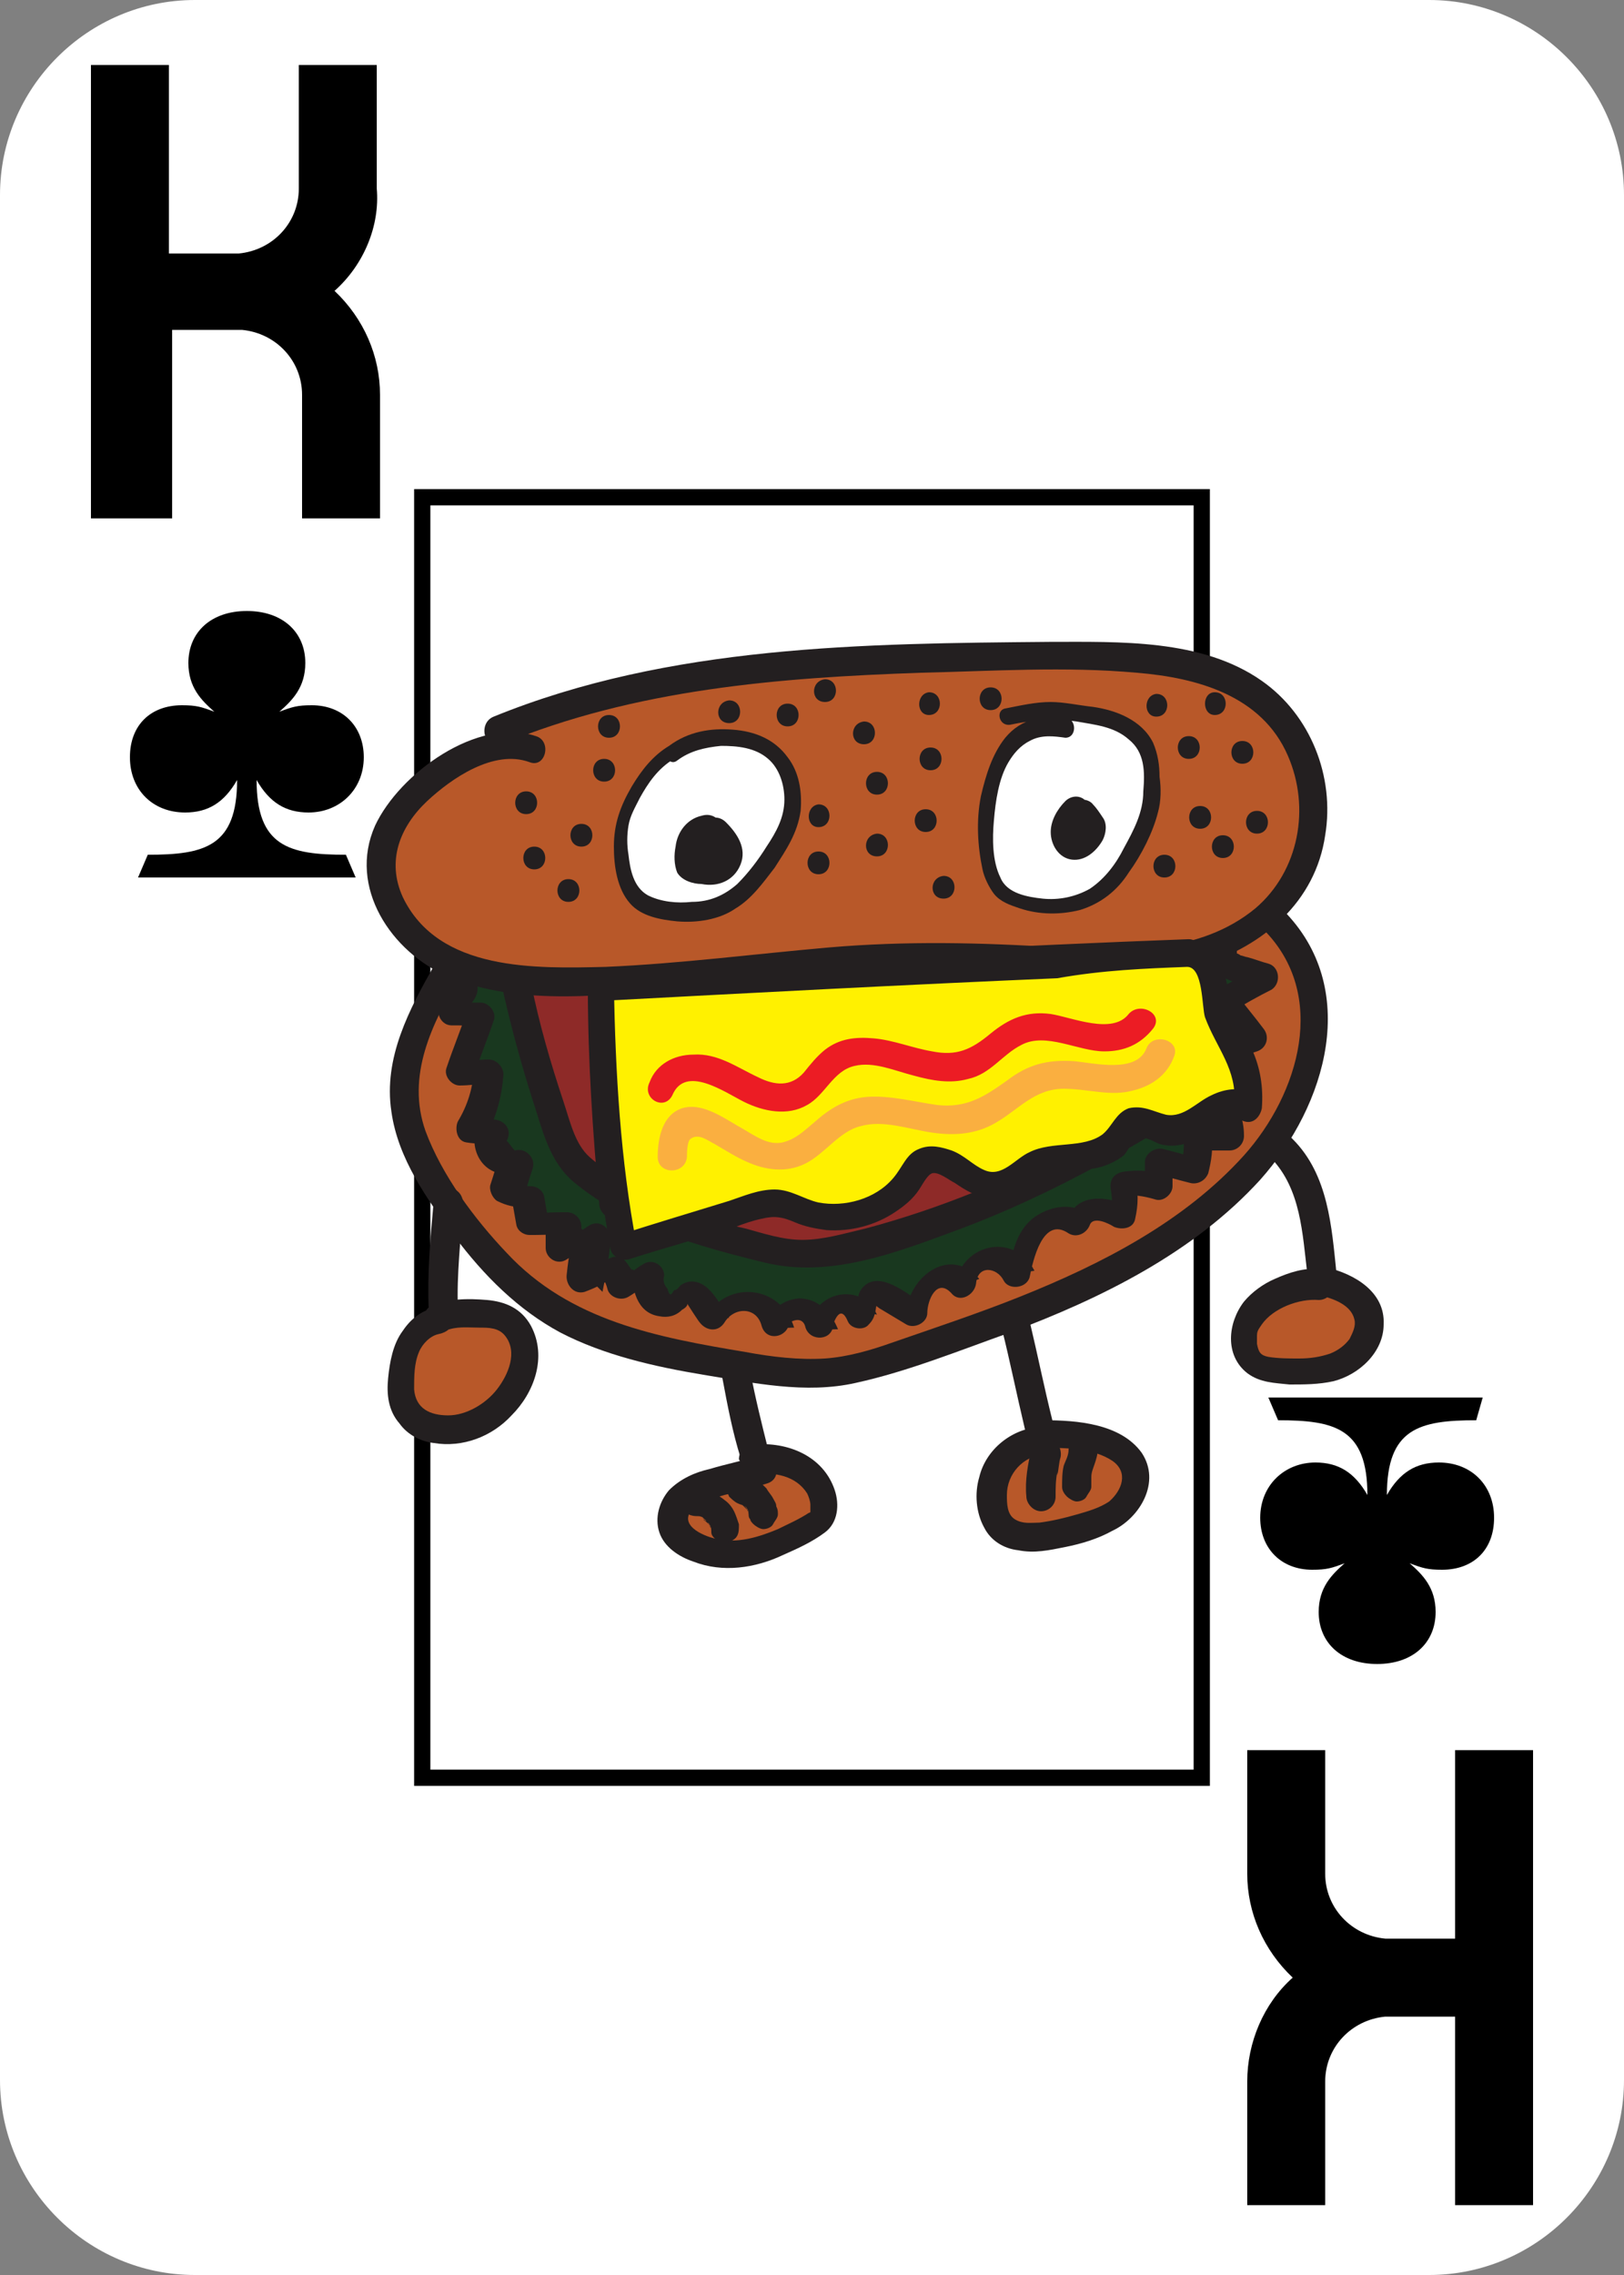 <?xml version="1.0" encoding="utf-8"?>
<!-- Generator: Adobe Illustrator 24.0.2, SVG Export Plug-In . SVG Version: 6.00 Build 0)  -->
<svg version="1.1" id="Layer_1" xmlns="http://www.w3.org/2000/svg" xmlns:xlink="http://www.w3.org/1999/xlink" x="0px" y="0px"
	 viewBox="0 0 100 140" style="enable-background:new 0 0 100 140;" xml:space="preserve">
<rect x="0" y="0" width="100" height="140" fill="#808080" stroke="none"/>
<style type="text/css">
	.st0{fill:#FFFFFF;}
	.st1{fill:none;stroke:#000000;stroke-miterlimit:10;}
	.st2{fill:#B85829;}
	.st3{fill:#231F20;}
	.st4{fill:#19381F;}
	.st5{fill:#8E2A28;}
	.st6{fill:#FFF100;}
	.st7{fill:#FAAF40;}
	.st8{fill:#EC1C24;}
</style>
<path class="st0" d="M88,140H12c-6.6,0-12-5.4-12-12V12C0,5.4,5.4,0,12,0h76c6.6,0,12,5.4,12,12v116C100,134.6,94.6,140,88,140z"/>
<g>
	<path d="M9.1,52.6c3.5,0,5.5-0.5,5.5-4.6c-0.8,1.4-1.8,2-3.2,2c-2,0-3.4-1.4-3.4-3.4s1.3-3.2,3.2-3.2c0.9,0,1.2,0.1,2,0.4
		c-0.8-0.7-1.6-1.5-1.6-3c0-1.9,1.4-3.2,3.6-3.2s3.6,1.3,3.6,3.2c0,1.5-0.8,2.3-1.6,3c0.8-0.3,1.1-0.4,2-0.4c1.9,0,3.2,1.3,3.2,3.2
		c0,2-1.5,3.4-3.4,3.4c-1.4,0-2.4-0.6-3.2-2c0,4.1,2,4.6,5.5,4.6l0.6,1.4H8.5L9.1,52.6z"/>
</g>
<g>
	<path d="M90.9,87.4c-3.5,0-5.5,0.5-5.5,4.6c0.8-1.4,1.8-2,3.2-2c2,0,3.4,1.4,3.4,3.4s-1.3,3.2-3.2,3.2c-0.9,0-1.2-0.1-2-0.4
		c0.8,0.7,1.6,1.5,1.6,3c0,1.9-1.4,3.2-3.6,3.2s-3.6-1.3-3.6-3.2c0-1.5,0.8-2.3,1.6-3c-0.8,0.3-1.1,0.4-2,0.4
		c-1.9,0-3.2-1.3-3.2-3.2c0-2,1.5-3.4,3.4-3.4c1.4,0,2.4,0.6,3.2,2c0-4.1-2-4.6-5.5-4.6L78.1,86h13.2L90.9,87.4z"/>
</g>
<rect x="26" y="30.6" class="st1" width="48" height="78.8"/>
<g>
	<path d="M20.6,17.9c1.8,1.7,2.8,4,2.8,6.4v7.6h-4.8v-7.6c0-2.1-1.6-3.8-3.7-4c-0.1,0-0.2,0-0.3,0h-4v11.6H5.6V4h4.8v11.6h4
		c0.1,0,0.2,0,0.3,0c2.1-0.2,3.7-1.9,3.7-4V4h4.8v7.6C23.4,13.9,22.4,16.3,20.6,17.9z"/>
</g>
<g>
	<path d="M79.6,121.7c-1.8-1.7-2.8-4-2.8-6.4v-7.6h4.8v7.6c0,2.1,1.6,3.8,3.7,4c0.1,0,0.2,0,0.3,0h4v-11.6h4.8v28h-4.8v-11.6h-4
		c-0.1,0-0.2,0-0.3,0c-2.1,0.2-3.7,1.9-3.7,4v7.6h-4.8v-7.6C76.8,125.7,77.8,123.3,79.6,121.7z"/>
</g>
<g>
	<g>
		<path class="st2" d="M27.6,59.8c-1.4,2.5-2.9,5.3-2.7,8.2c0.2,2,1.3,3.9,2.4,5.6c1.7,2.6,3.8,5.2,6.4,6.9
			c3.4,2.2,7.5,2.9,11.5,3.6c2,0.3,4,0.6,6,0.4c1.4-0.2,2.8-0.6,4.2-1.1c6.7-2.2,13.5-4.6,19-9.1c2.7-2.2,5-4.9,6-8.2
			s0.4-7.2-2.1-9.5"/>
		<g>
			<path class="st3" d="M26.8,59.3c-1.6,2.8-3.2,5.8-2.7,9.1c0.4,2.9,2.2,5.4,3.9,7.7c1.8,2.4,3.9,4.5,6.5,5.9
				c2.7,1.4,5.8,2.1,8.8,2.6c3.1,0.5,6.3,1.2,9.4,0.5c3.2-0.7,6.4-2,9.5-3.1c5.6-2.1,11.3-4.9,15.4-9.4C81.7,68,83.8,60.8,79,56
				c-0.8-0.8-2,0.4-1.2,1.2c4,4,2.2,10.1-1.2,13.9c-3.7,4.1-8.8,6.7-13.8,8.7c-2.5,1-5.2,1.9-7.8,2.8c-1.4,0.5-2.8,0.9-4.2,1
				c-1.6,0.1-3.3-0.1-4.9-0.4c-5.4-0.9-10.8-1.9-14.7-6.1c-2-2.1-4-4.8-5-7.5c-1.2-3.4,0.4-6.6,2.1-9.5
				C28.9,59.2,27.4,58.4,26.8,59.3L26.8,59.3z"/>
		</g>
	</g>
	<g>
		<path class="st4" d="M28.6,60.6c-0.4,0.4-0.7,1-0.8,1.6c0.6,0,1.2,0,1.8,0.1c-0.4,1.2-0.9,2.4-1.3,3.6c0.6,0,1.2-0.1,1.8-0.1
			c-0.1,1.3-0.5,2.6-1.1,3.7c0.4,0.1,0.9,0.1,1.3,0c-0.3,0.4-0.3,1.1,0,1.5c0.3,0.4,1,0.6,1.5,0.3c-0.2,0.6-0.4,1.3-0.6,1.9
			c0.4,0.2,0.8,0.3,1.3,0.3c0.1,0.6,0.2,1.1,0.3,1.7c0.6,0,1.3,0,1.9-0.1c0,0.6,0,1.2,0,1.8c0.6-0.4,1.2-0.8,1.8-1.2
			c-0.2,1-0.4,2.1-0.5,3.1c0.6-0.2,1.2-0.5,1.7-1c0.3,0.4,0.6,0.9,0.7,1.4c0.5-0.3,1-0.7,1.5-1c0,0.5,0,1.1,0.3,1.6
			c0.3,0.5,1,0.7,1.4,0.4c0.4-0.3,0.6-0.9,1-0.8c0.1,0,0.2,0.2,0.3,0.3c0.4,0.5,0.7,1,1.1,1.5c0.4-0.8,1.3-1.3,2.1-1.2
			c0.9,0.1,1.6,0.8,1.8,1.6c0-0.7,0.6-1.2,1.3-1.2c0.7,0.1,1.2,0.6,1.4,1.3c-0.1-0.6,0.3-1.4,1-1.5c0.6-0.2,1.4,0.2,1.6,0.9
			c0.5-0.4,0-1.4,0.6-1.6c0.2-0.1,0.4,0.1,0.6,0.2c0.7,0.4,1.4,0.9,2.1,1.3c-0.1-0.8,0.2-1.7,0.9-2.1s1.7-0.4,2.1,0.3
			c0-0.8,0.6-1.6,1.4-1.7c0.8-0.2,1.7,0.3,1.9,1.1c0.2-1,0.4-2,1-2.8c0.6-0.8,1.9-1.1,2.6-0.5c0-0.6,0.6-0.9,1.2-0.9
			c0.6,0,1.1,0.3,1.6,0.5c0.1-0.7,0.2-1.4,0-2c0.7-0.1,1.5-0.1,2.2,0.2c0-0.5,0-1.1,0-1.6c0.7,0.2,1.4,0.4,2.2,0.6
			c0.2-0.7,0.3-1.4,0.2-2.1c0.7,0,1.4,0,2,0c0-0.8-0.3-1.6-0.8-2.2c0.6,0,1.2-0.2,1.8-0.4c-0.5-0.8-1.1-1.5-1.8-2.1
			c0.7-0.6,1.5-1.1,2.3-1.4c-0.6-0.8-1.2-1.5-1.8-2.3c0.8-0.5,1.7-1,2.5-1.4c-0.7-0.2-1.5-0.4-2.2-0.6c-0.2-0.1-0.4-0.1-0.6-0.3
			s-0.1-0.5,0.1-0.6"/>
		<g>
			<path class="st3" d="M28,60c-0.5,0.6-0.8,1.2-1,2c-0.1,0.6,0.3,1.1,0.8,1.1c0.6,0,1.2,0,1.8,0.1c-0.3-0.4-0.6-0.7-0.8-1.1
				c-0.4,1.2-0.9,2.4-1.3,3.6c-0.2,0.5,0.3,1.1,0.8,1.1c0.6,0,1.2-0.1,1.8-0.1c-0.3-0.3-0.6-0.6-0.9-0.9c-0.1,1.2-0.4,2.2-1,3.2
				c-0.2,0.4-0.1,1.2,0.5,1.3c0.6,0.1,1.2,0.1,1.8,0c-0.3-0.4-0.6-0.8-1-1.3c-0.9,1.7,0.4,3.8,2.4,3.1c-0.4-0.4-0.7-0.7-1.1-1.1
				c-0.2,0.6-0.4,1.3-0.6,1.9c-0.1,0.3,0.1,0.8,0.4,1c0.6,0.3,1.1,0.4,1.7,0.4c-0.3-0.2-0.6-0.4-0.8-0.6c0.1,0.6,0.2,1.1,0.3,1.7
				c0.1,0.4,0.5,0.6,0.8,0.6c0.6,0,1.3,0,1.9-0.1c-0.3-0.3-0.6-0.6-0.9-0.9c0,0.6,0,1.2,0,1.8c0,0.6,0.7,1.1,1.3,0.7
				c0.6-0.4,1.2-0.8,1.8-1.2c-0.4-0.3-0.8-0.6-1.3-1c-0.2,1-0.4,2.1-0.5,3.1c-0.1,0.6,0.4,1.3,1.1,1.1c0.8-0.3,1.4-0.6,2.1-1.2
				c-0.4,0-0.8,0-1.2,0c0.2,0.3,0.4,0.6,0.5,1c0.1,0.5,0.8,0.8,1.3,0.5c0.5-0.3,1-0.7,1.5-1c-0.4-0.2-0.9-0.5-1.3-0.7
				c0,1.2,0.3,2.7,1.7,2.9c0.5,0.1,1,0,1.4-0.4c0.2-0.1,0.4-0.3,0.3-0.4c0,0,0.7,1.1,0.8,1.2c0.4,0.5,1.1,0.6,1.5,0
				c0.6-1,2-1,2.3,0.2c0.3,1,1.6,0.7,1.7-0.2c0.5-0.3,0.9-0.2,1,0.3c0.3,0.9,1.7,0.8,1.7-0.2c0.3-0.8,0.6-0.9,0.9-0.2
				c0.2,0.5,1,0.6,1.3,0.2c0.4-0.4,0.4-0.8,0.5-1.4c0.1-0.2-0.1-0.2-0.3,0.1c0.2,0.1,0.4,0.3,0.6,0.4c0.5,0.3,1,0.6,1.5,0.9
				c0.5,0.3,1.3-0.1,1.3-0.7c0-0.8,0.6-2.2,1.5-1.2c0.5,0.6,1.4,0.1,1.5-0.6c0.1-1.2,1.3-1,1.7-0.2c0.3,0.6,1.4,0.5,1.6-0.2
				c0.2-1,0.8-3.8,2.4-2.7c0.5,0.3,1.1,0,1.3-0.5c0.2-0.6,1.2-0.1,1.5,0.1c0.5,0.2,1.2,0.1,1.3-0.5c0.2-0.9,0.2-1.6,0-2.5
				c-0.3,0.4-0.6,0.7-0.8,1.1c0.7-0.1,1.3,0,2,0.2c0.5,0.2,1.1-0.3,1.1-0.8c0-0.5,0-1.1,0-1.6c-0.4,0.3-0.7,0.6-1.1,0.8
				c0.7,0.2,1.4,0.4,2.2,0.6c0.4,0.1,0.9-0.1,1.1-0.6c0.2-0.8,0.3-1.5,0.2-2.3c-0.3,0.3-0.6,0.6-0.9,0.9c0.7,0,1.4,0,2,0
				c0.5,0,0.9-0.4,0.9-0.9c0-1.1-0.4-2-1.1-2.8c-0.2,0.5-0.4,1-0.6,1.5c0.7-0.1,1.4-0.2,2-0.4c0.5-0.2,0.8-0.8,0.5-1.3
				c-0.5-0.9-1.1-1.6-1.9-2.3c0,0.4,0,0.8,0,1.2c0.6-0.5,1.2-0.9,1.9-1.1c0.6-0.2,0.8-0.9,0.4-1.4c-0.6-0.8-1.2-1.5-1.8-2.3
				c-0.1,0.4-0.1,0.9-0.2,1.3c0.8-0.5,1.7-1,2.5-1.4c0.6-0.4,0.5-1.4-0.2-1.6c-0.4-0.1-0.9-0.3-1.3-0.4c-0.1,0-0.3-0.1-0.4-0.1
				c-0.4-0.3-0.6-0.1-0.5,0.4c0.8-0.8-0.4-2-1.2-1.2c-1.9,1.8,2.1,2.7,3.1,3c-0.1-0.5-0.1-1-0.2-1.6c-0.8,0.5-1.7,1-2.5,1.4
				c-0.5,0.3-0.5,0.9-0.2,1.3c0.6,0.8,1.2,1.5,1.8,2.3c0.1-0.5,0.3-1,0.4-1.4c-1,0.4-1.9,0.9-2.7,1.6c-0.3,0.3-0.3,0.9,0,1.2
				c0.7,0.6,1.2,1.2,1.6,2c0.2-0.4,0.3-0.8,0.5-1.3c-0.5,0.2-1,0.3-1.6,0.4c-0.8,0.1-1.1,0.9-0.6,1.5c0.4,0.5,0.6,1,0.6,1.6
				c0.3-0.3,0.6-0.6,0.9-0.9c-0.7,0-1.4,0-2,0c-0.4,0-0.9,0.4-0.9,0.9c0,0.6,0,1.2-0.2,1.9c0.4-0.2,0.7-0.4,1.1-0.6
				c-0.7-0.2-1.4-0.4-2.2-0.6c-0.5-0.1-1.1,0.3-1.1,0.8c0,0.5,0,1.1,0,1.6c0.4-0.3,0.7-0.6,1.1-0.8c-0.8-0.3-1.6-0.3-2.4-0.2
				c-0.6,0.1-0.9,0.5-0.8,1.1c0.1,0.6,0.1,1,0,1.6c0.4-0.2,0.8-0.3,1.3-0.5c-1.4-0.7-3.5-1-4,0.9c0.4-0.2,0.8-0.3,1.3-0.5
				c-1-0.7-2.3-0.5-3.3,0.2c-1.1,0.8-1.4,2.2-1.6,3.5c0.5-0.1,1-0.1,1.6-0.2c-1.3-2.5-4.7-1.6-4.9,1.1c0.5-0.2,1-0.4,1.5-0.6
				c-1.9-2.2-4.6,0.1-4.5,2.4c0.4-0.2,0.9-0.5,1.3-0.7c-0.9-0.5-2.4-1.9-3.5-1.5c-0.3,0.1-0.6,0.4-0.7,0.7c-0.1,0.2,0,0.9-0.2,1.1
				c0.4,0.1,0.9,0.1,1.3,0.2c-1-2.2-4.3-1.3-4.1,1.1c0.6-0.1,1.1-0.2,1.7-0.2c-0.4-1-1.2-1.9-2.4-1.9c-1.2,0.1-1.9,0.9-2,2
				c0.6-0.1,1.1-0.2,1.7-0.2c-0.8-2.6-4.1-3-5.5-0.6c0.5,0,1,0,1.5,0c-0.5-0.7-1.1-2-2-2.2c-0.4-0.1-0.7,0-1,0.2
				c-0.1,0.1-0.2,0.3-0.4,0.3c-0.2,0.4-0.3,0.3-0.4-0.1c-0.2-0.2-0.3-0.5-0.2-0.8c0-0.6-0.7-1.1-1.3-0.7c-0.5,0.3-1,0.7-1.5,1
				c0.4,0.2,0.8,0.3,1.3,0.5c-0.2-0.7-0.5-1.2-0.9-1.7c-0.3-0.4-0.9-0.3-1.2,0c-0.4,0.4-0.8,0.6-1.3,0.8c0.4,0.4,0.7,0.7,1.1,1.1
				c0.2-1,0.4-2.1,0.5-3.1c0.1-0.7-0.6-1.4-1.3-1c-0.6,0.4-1.2,0.8-1.8,1.2c0.4,0.2,0.9,0.5,1.3,0.7c0-0.6,0-1.2,0-1.8
				c0-0.5-0.4-0.9-0.9-0.9c-0.6,0-1.3,0-1.9,0.1c0.3,0.2,0.6,0.4,0.8,0.6c-0.1-0.6-0.2-1.1-0.3-1.7c-0.1-0.4-0.5-0.6-0.8-0.6
				c-0.3,0-0.6-0.1-0.9-0.2c0.1,0.3,0.3,0.6,0.4,1c0.2-0.6,0.4-1.3,0.6-1.9c0.2-0.6-0.4-1.3-1.1-1.1c-0.2-0.2-0.3-0.4-0.5-0.6
				c0.4-0.7-0.2-1.4-1-1.3c-0.3,0-0.6,0-0.9,0c0.2,0.4,0.3,0.8,0.5,1.3c0.7-1.3,1.1-2.6,1.2-4.1c0-0.4-0.4-0.9-0.9-0.9
				c-0.6,0-1.2,0.1-1.8,0.1c0.3,0.4,0.6,0.7,0.8,1.1c0.4-1.2,0.9-2.4,1.3-3.6c0.2-0.5-0.3-1.1-0.8-1.1c-0.6,0-1.2,0-1.8-0.1
				c0.3,0.4,0.6,0.7,0.8,1.1c0.1-0.5,0.3-0.8,0.6-1.2C29.9,60.4,28.7,59.2,28,60L28,60z"/>
		</g>
	</g>
	<g>
		<path class="st5" d="M31.8,60.9c0.7,3.1,1.6,6.1,2.6,9c0.2,0.5,0.4,1,0.6,1.4c0.4,0.6,1,1,1.5,1.3c2.4,1.6,5,2.8,7.7,3.5
			c0.9,0.2,1.8,0.4,2.7,0.7c0.6,0.2,1.3,0.3,1.9,0.4c1.1,0.1,2.2-0.1,3.3-0.4c7.1-1.7,13.8-4.9,19.9-8.8c0.4-0.2,0.7-0.5,1-0.8
			c0.2-0.3,0.3-0.7,0.4-1.1c0.5-2.3,0.9-4.8,0-6.9"/>
		<g>
			<path class="st3" d="M31,61.1c0.5,2.2,1.1,4.4,1.8,6.6c0.6,1.8,1,3.8,2.6,5.1c3.3,2.7,7.6,3.9,11.7,4.9c4.1,1,8.3-0.7,12.1-2.1
				c4-1.5,7.9-3.5,11.6-5.7c0.9-0.5,1.8-1,2.6-1.7c0.7-0.6,0.9-1.4,1.1-2.3c0.5-2.3,0.8-4.7-0.1-6.9c-0.4-1-2-0.6-1.7,0.5
				c0.4,1.2,0.5,2.4,0.4,3.6c-0.1,1-0.1,2.9-0.8,3.8c-0.6,0.8-2,1.3-2.9,1.8c-1,0.6-2.1,1.2-3.1,1.7c-4.1,2.2-8.5,4-13,5.2
				c-1.3,0.3-2.6,0.7-3.9,0.7c-1.2,0-2.4-0.4-3.5-0.7c-2.3-0.5-4.5-1.3-6.5-2.4c-1.1-0.6-2.2-1.2-3.1-2c-0.9-0.8-1.2-2.2-1.6-3.4
				c-0.8-2.4-1.5-4.8-2-7.3C32.4,59.5,30.8,60,31,61.1L31,61.1z"/>
		</g>
	</g>
	<g>
		<path class="st2" d="M32.8,46.1c-1.5-0.6-3.2,0-4.6,0.8c-2.2,1.2-4.4,3.1-4.7,5.6c-0.4,2.6,1.5,5.2,3.8,6.4s5.1,1.4,7.8,1.4
			c8.6-0.1,17.1-2,25.7-1.6c3.2,0.2,6.4,0.6,9.7,0.4c3.2-0.3,6.5-1.4,8.6-3.8c2.8-3.4,2.5-9-0.8-11.9c-2.6-2.3-6.3-2.8-9.7-2.9
			c-2.4-0.1-4.8,0-7.2,0c-10.4,0.2-21,0.5-30.6,4.5"/>
		<g>
			<path class="st3" d="M33,45.3c-3.6-1.2-8.4,2.3-9.9,5.5c-1.7,3.8,1,7.8,4.5,9.3c4.5,1.9,10,1.1,14.7,0.7
				c5.5-0.5,10.9-1.3,16.4-1.2c5.1,0.1,10.3,1.3,15.3-0.2c3.8-1.2,7-3.9,7.6-8c0.6-3.6-0.9-7.4-3.9-9.5c-3.7-2.6-8.8-2.4-13.1-2.4
				c-11.4,0.1-23.4,0.2-34.2,4.6c-1,0.4-0.6,2.1,0.5,1.7c8.2-3.4,17.1-4.1,25.8-4.4c4.4-0.1,8.9-0.4,13.3,0c3.7,0.3,7.7,1.4,9.3,5.1
				c1.4,3.2,0.7,7.1-2,9.4c-3.4,2.8-8.1,2.7-12.2,2.4c-4.7-0.3-9.3-0.4-14,0c-4.6,0.4-9.2,1-13.8,1.2C33,59.6,27,59.8,24.8,55.2
				c-1-2.2-0.2-4.3,1.5-5.9c1.5-1.4,4.1-3.2,6.3-2.4C33.6,47.3,34,45.6,33,45.3L33,45.3z"/>
		</g>
	</g>
	<g>
		<g>
			<path class="st3" d="M72,59.6c1.5,2.5,2.4,5.2,2.5,8c0.2-0.3,0.4-0.6,0.6-0.8c-6.4,1.3-12.8,2.5-19.3,3.1
				c-2.8,0.3-5.4,1.2-8.2,1.8c-3.2,0.7-6.5,1-9.8,1.4c0.3,0.3,0.6,0.6,0.9,0.9c-0.4-4.4-0.6-8.8-0.7-13.2c-0.3,0.3-0.6,0.6-0.9,0.9
				c10.4-0.5,20.8-0.9,31.2-1.4c1.5-0.1,2.9-0.1,4.4-0.2c1.1,0,1.1-1.8,0-1.7c-10.4,0.5-20.8,0.9-31.2,1.4c-1.5,0.1-2.9,0.1-4.4,0.2
				c-0.5,0-0.9,0.4-0.9,0.9c0,4.4,0.3,8.8,0.7,13.2c0,0.4,0.4,0.9,0.9,0.9c3.1-0.4,6.2-0.7,9.3-1.3c3.1-0.6,5.9-1.7,9.1-2
				c6.5-0.6,12.9-1.8,19.3-3.1c0.4-0.1,0.6-0.5,0.6-0.8c-0.1-3.2-1-6.2-2.7-8.9C72.9,57.8,71.4,58.6,72,59.6z"/>
		</g>
	</g>
	<g>
		<path class="st6" d="M73.1,58.7c2.1-0.1,1.3,2.8,2.2,4.4c1,1.6,1.8,3.3,1.5,5.1c-0.8-0.5-1.8,0-2.5,0.5c-0.7,0.5-1.5,1.1-2.4,1
			c-0.8-0.1-1.5-0.7-2.2-0.5c-0.5,0.2-0.7,0.7-1,1.1c-1,1.2-3.4,0.7-4.9,1.5C63,72.1,62.3,73,61.3,73c-0.9,0-1.5-0.6-2.2-1.1
			c-0.7-0.5-1.7-0.8-2.4-0.3c-0.2,0.2-0.3,0.4-0.4,0.6c-1.1,2.1-4.4,3.2-6.9,2.1c-0.5-0.2-0.9-0.5-1.5-0.5c-0.4,0-0.8,0.1-1.2,0.2
			c-2.7,0.8-5.5,1.6-8.2,2.5c-0.9-4.6-1.3-11.5-1.4-16.2C37.1,60.5,64.7,59,73.1,58.7z"/>
		<g>
			<path class="st3" d="M73.1,59.5c1,0,0.9,2.5,1.1,3.1c0.7,1.9,2,3.2,1.8,5.4c0.4-0.3,0.7-0.6,1.1-0.8c-0.8-0.3-1.7-0.2-2.5,0.2
				c-0.9,0.4-1.7,1.4-2.8,1.2c-0.8-0.2-1.4-0.6-2.3-0.4c-0.8,0.3-1,1.1-1.6,1.6c-1.2,0.9-3.1,0.4-4.5,1.1c-0.9,0.4-1.7,1.6-2.8,1.1
				c-0.7-0.3-1.2-0.9-2-1.2c-0.6-0.2-1.3-0.4-2-0.1c-0.8,0.3-1,1.1-1.6,1.8c-1.1,1.3-3,1.8-4.6,1.5c-0.9-0.2-1.7-0.8-2.7-0.8
				c-1,0-1.9,0.4-2.8,0.7c-2.3,0.7-4.6,1.4-6.8,2.1c0.4,0.2,0.7,0.4,1.1,0.6c-1-5.2-1.3-10.6-1.4-15.9c-0.3,0.3-0.6,0.6-0.9,0.9
				c9.4-0.5,18.8-1,28.2-1.4C67.9,59.7,70.5,59.6,73.1,59.5c1.1,0,1.1-1.8,0-1.7c-10.8,0.4-21.7,1-32.5,1.6
				c-1.2,0.1-2.3,0.1-3.5,0.2c-0.5,0-0.9,0.4-0.9,0.9c0.1,5.5,0.4,11,1.4,16.4c0.1,0.4,0.6,0.7,1.1,0.6c2.2-0.7,4.4-1.3,6.6-2
				c0.5-0.2,1.1-0.4,1.6-0.5c0.8-0.2,1.3-0.1,2,0.2c0.7,0.3,1.3,0.4,2,0.5c1.5,0.1,3-0.3,4.2-1.1c0.6-0.4,1.1-0.8,1.5-1.4
				c0.2-0.3,0.5-0.9,0.8-1c0.4-0.1,1,0.4,1.4,0.6c1.3,0.9,2.5,1.4,4,0.5c0.7-0.4,1.3-1,2.2-1.1c0.8-0.2,1.6-0.2,2.4-0.3
				c0.6-0.1,1.3-0.4,1.8-0.8c0.2-0.2,0.4-0.7,0.7-0.9c0.5-0.4,1,0,1.5,0.2c0.7,0.2,1.4,0.1,2.1-0.2c1-0.5,1.9-1.7,3.1-1.2
				c0.6,0.2,1-0.3,1.1-0.8c0.1-1.3-0.1-2.5-0.6-3.6c-0.5-1.1-1.2-2.1-1.4-3.3c-0.3-1.6-0.6-3.3-2.6-3.4C72,57.8,72,59.5,73.1,59.5z"
				/>
		</g>
	</g>
	<g>
		<g>
			<path class="st7" d="M42.3,71.2c0-0.2,0-0.9,0.2-1.1c0.5-0.4,1.1,0.1,1.5,0.3c0.7,0.4,1.3,0.8,2,1.1c1.1,0.5,2.4,0.7,3.6,0.1
				c1.2-0.6,2.1-2,3.4-2.3c1.4-0.4,3,0.2,4.4,0.4c1.4,0.2,2.7,0.1,3.9-0.6c1.4-0.8,2.4-2.1,4.2-2.1c1.5,0,2.9,0.5,4.3,0.1
				c1.2-0.3,2.1-1,2.5-2.1c0.4-1-1.3-1.5-1.7-0.5c-0.6,1.6-3.3,0.9-4.5,0.8c-1.6-0.1-2.8,0.2-4.1,1.2c-1.4,1-2.5,1.7-4.3,1.5
				c-1.4-0.2-2.9-0.6-4.3-0.5c-1.3,0.1-2.3,0.7-3.3,1.6c-0.6,0.5-1.1,1-1.9,1.2c-0.9,0.2-1.7-0.4-2.4-0.8c-1.1-0.6-2.5-1.7-3.8-1.3
				c-1.2,0.4-1.5,1.8-1.5,3C40.5,72.3,42.2,72.3,42.3,71.2L42.3,71.2z"/>
		</g>
	</g>
	<g>
		<path class="st0" d="M41.4,46.3c-0.9,0.5-1.4,1.2-1.9,2c-0.5,0.7-0.9,1.5-1.1,2.3c-0.2,0.7-0.1,1.4,0,2.2c0.1,0.7,0.2,1.5,0.6,2.1
			c0.7,0.9,2,1.2,3.2,1.2c0.9,0,1.8-0.1,2.6-0.5c1.2-0.6,1.9-1.7,2.7-2.8c0.4-0.5,0.8-1.1,1-1.7c0.4-1,0.5-2.1,0.2-3.2
			c-0.3-1-1.1-1.9-2.2-2.3c-0.6-0.2-1.2-0.2-1.8-0.3C43.5,45.4,42.4,45.6,41.4,46.3"/>
		<g>
			<path class="st3" d="M41.2,45.9c-1,0.6-1.7,1.5-2.3,2.5c-0.7,1.2-1.1,2.3-1.1,3.7c0,1.2,0.2,2.6,1,3.5c0.7,0.8,1.9,1,2.9,1.1
				c1.2,0.1,2.6-0.1,3.6-0.8c1-0.6,1.7-1.6,2.4-2.5c0.7-1.1,1.4-2.1,1.6-3.5c0.1-1.2-0.1-2.4-0.8-3.3c-0.8-1.1-2-1.6-3.4-1.7
				C43.8,44.8,42.4,45,41.2,45.9c-0.5,0.4,0,1.3,0.5,0.9c0.8-0.6,1.7-0.8,2.7-0.9c1,0,2.1,0.1,2.9,0.8c0.7,0.6,1,1.6,1,2.5
				c0,1.1-0.5,2-1.1,2.9c-0.5,0.8-1.1,1.6-1.8,2.3c-0.8,0.7-1.7,1.1-2.8,1.1c-0.9,0.1-1.9,0-2.7-0.4c-0.9-0.5-1.1-1.6-1.2-2.5
				c-0.1-0.6-0.1-1.2,0-1.8c0.1-0.6,0.4-1.1,0.7-1.7c0.5-0.9,1.1-1.8,2.1-2.4C42.3,46.4,41.8,45.6,41.2,45.9L41.2,45.9z"/>
		</g>
	</g>
	<g>
		<path class="st0" d="M65.7,44.8c-0.6-0.1-1.3-0.2-1.9,0c-0.5,0.1-0.9,0.5-1.3,0.8c-1,0.9-1.4,2.5-1.6,3.8
			c-0.2,1.3-0.1,2.5,0.1,3.8c0.1,0.7,0.5,1.7,1.1,1.9c2.1,1,4.6,0.9,6.3-0.6c0.9-0.8,1.5-2,2-3.1c0.2-0.5,0.5-1,0.6-1.5
			c0.2-0.7,0.1-1.5,0.1-2.3c0-0.4,0-0.8-0.1-1.1c-0.2-0.9-1-1.5-1.8-1.9c-0.8-0.4-1.7-0.5-2.6-0.7c-0.6-0.1-1.3-0.2-1.9-0.1
			c-0.8,0-1.6,0.2-2.4,0.4"/>
		<g>
			<path class="st3" d="M65.7,44.2c-1.5-0.2-2.8,0-3.8,1.2c-0.8,1-1.2,2.3-1.5,3.6c-0.3,1.5-0.2,3.1,0.1,4.5
				c0.1,0.5,0.4,1.1,0.7,1.5c0.4,0.5,1,0.7,1.6,0.9c1.2,0.4,2.5,0.4,3.7,0.1c1.3-0.4,2.3-1.2,3-2.3c0.8-1.1,1.5-2.5,1.8-3.7
				c0.2-0.7,0.2-1.5,0.1-2.2c0-0.7-0.1-1.4-0.4-2.1c-0.7-1.4-2.3-2-3.7-2.2c-0.9-0.1-1.8-0.3-2.6-0.3c-0.9,0-1.8,0.2-2.8,0.4
				c-0.6,0.1-0.4,1.1,0.3,1c1.4-0.3,2.7-0.4,4.1-0.2c1.1,0.2,2.3,0.3,3.2,1.1c1,0.8,1,2,0.9,3.2c0,1.3-0.6,2.4-1.2,3.5
				c-0.5,1-1.2,1.9-2.1,2.5c-0.9,0.5-1.9,0.7-2.9,0.6c-0.9-0.1-2.2-0.3-2.6-1.3c-0.5-1-0.5-2.4-0.4-3.5c0.1-1.2,0.3-2.6,0.9-3.6
				c0.3-0.5,0.7-1,1.3-1.3c0.7-0.4,1.5-0.3,2.2-0.2C66.3,45.4,66.3,44.3,65.7,44.2L65.7,44.2z"/>
		</g>
	</g>
	<g>
		<g>
			<path class="st3" d="M43.2,50.2c-0.9,0.2-1.5,1-1.6,1.9c-0.1,0.5-0.1,1.1,0.1,1.6c0.3,0.5,1,0.7,1.5,0.7c1,0.2,2-0.2,2.4-1.2
				c0.4-1-0.2-1.9-0.9-2.6c-0.9-0.9-2.4,0.5-1.5,1.5c0.1,0.1,0.2,0.3,0.4,0.4c0.2,0.2,0,0.2,0.1,0c0.1-0.1,0.1,0,0.1-0.1
				c0,0-0.1,0-0.1,0c-0.2,0-0.4-0.1-0.5-0.1c0.2,0.2,0.3,0.4,0.5,0.6c0-0.2,0-0.4,0-0.6c0,0,0.1-0.1,0.1-0.1c0-0.1,0.1-0.1,0.1,0
				C45.1,51.8,44.5,49.8,43.2,50.2L43.2,50.2z"/>
		</g>
	</g>
	<g>
		<g>
			<path class="st3" d="M65.6,49.3c-0.5,0.5-0.9,1.2-0.9,1.9c0,0.8,0.5,1.6,1.3,1.7c0.8,0.1,1.5-0.5,1.9-1.2c0.2-0.4,0.3-1,0-1.4
				c-0.2-0.3-0.4-0.6-0.6-0.8c-0.3-0.4-1.1-0.4-1.5,0c-0.4,0.4-0.3,1,0,1.5c0.1,0.1,0.2,0.2,0.3,0.3c0,0,0.1,0.1,0.1,0.1
				c0,0-0.1-0.1-0.1-0.1c0-0.2,0-0.4,0-0.5c0,0.2,0.1-0.1-0.1,0.1c0,0,0,0.1-0.1,0.1c0,0,0,0,0,0c0,0,0.1,0,0.1,0
				c0.1,0,0.3,0,0.4,0.1c0.2,0.1,0.2,0.2,0.3,0.4c0-0.2,0,0.1,0,0c0-0.1,0.1-0.2,0-0.1c0-0.1,0.1-0.2,0.2-0.3
				c-0.1,0.1,0.1-0.1,0.1-0.1c0.4-0.4,0.4-1.1,0-1.5C66.7,48.9,66,48.9,65.6,49.3L65.6,49.3z"/>
		</g>
	</g>
	<g>
		<g>
			<path class="st3" d="M32.4,50.1c0.9,0,0.9-1.4,0-1.4C31.5,48.7,31.5,50.1,32.4,50.1L32.4,50.1z"/>
		</g>
	</g>
	<g>
		<g>
			<path class="st3" d="M32.9,53.5c0.9,0,0.9-1.4,0-1.4C32,52.1,32,53.5,32.9,53.5L32.9,53.5z"/>
		</g>
	</g>
	<g>
		<g>
			<path class="st3" d="M35,55.5c0.9,0,0.9-1.4,0-1.4C34.1,54.1,34.1,55.5,35,55.5L35,55.5z"/>
		</g>
	</g>
	<g>
		<g>
			<path class="st3" d="M50.4,50.9c0.9,0,0.9-1.4,0-1.4C49.6,49.6,49.6,50.9,50.4,50.9L50.4,50.9z"/>
		</g>
	</g>
	<g>
		<g>
			<path class="st3" d="M50.4,53.8c0.9,0,0.9-1.4,0-1.4C49.5,52.4,49.5,53.8,50.4,53.8L50.4,53.8z"/>
		</g>
	</g>
	<g>
		<g>
			<path class="st3" d="M54,52.7c0.9,0,0.9-1.4,0-1.4C53.1,51.4,53.1,52.7,54,52.7L54,52.7z"/>
		</g>
	</g>
	<g>
		<g>
			<path class="st3" d="M57,51.2c0.9,0,0.9-1.4,0-1.4C56.1,49.8,56.1,51.2,57,51.2L57,51.2z"/>
		</g>
	</g>
	<g>
		<g>
			<path class="st3" d="M57.3,47.4c0.9,0,0.9-1.4,0-1.4C56.4,46,56.4,47.4,57.3,47.4L57.3,47.4z"/>
		</g>
	</g>
	<g>
		<g>
			<path class="st3" d="M53.2,45.8c0.9,0,0.9-1.4,0-1.4C52.3,44.5,52.3,45.8,53.2,45.8L53.2,45.8z"/>
		</g>
	</g>
	<g>
		<g>
			<path class="st3" d="M58.1,55.3c0.9,0,0.9-1.4,0-1.4C57.2,54,57.2,55.3,58.1,55.3L58.1,55.3z"/>
		</g>
	</g>
	<g>
		<g>
			<path class="st3" d="M61,43.7c0.9,0,0.9-1.4,0-1.4C60.1,42.3,60.1,43.7,61,43.7L61,43.7z"/>
		</g>
	</g>
	<g>
		<g>
			<path class="st3" d="M48.5,44.7c0.9,0,0.9-1.4,0-1.4C47.6,43.3,47.6,44.7,48.5,44.7L48.5,44.7z"/>
		</g>
	</g>
	<g>
		<g>
			<path class="st3" d="M50.8,43.2c0.9,0,0.9-1.4,0-1.4C49.9,41.9,49.9,43.2,50.8,43.2L50.8,43.2z"/>
		</g>
	</g>
	<g>
		<g>
			<path class="st3" d="M44.9,44.5c0.9,0,0.9-1.4,0-1.4C44,43.2,44,44.5,44.9,44.5L44.9,44.5z"/>
		</g>
	</g>
	<g>
		<g>
			<path class="st3" d="M37.5,45.4c0.9,0,0.9-1.4,0-1.4C36.6,44,36.6,45.4,37.5,45.4L37.5,45.4z"/>
		</g>
	</g>
	<g>
		<g>
			<path class="st3" d="M37.2,48.1c0.9,0,0.9-1.4,0-1.4C36.3,46.7,36.3,48.1,37.2,48.1L37.2,48.1z"/>
		</g>
	</g>
	<g>
		<g>
			<path class="st3" d="M35.8,52.1c0.9,0,0.9-1.4,0-1.4C34.9,50.7,34.9,52.1,35.8,52.1L35.8,52.1z"/>
		</g>
	</g>
	<g>
		<g>
			<path class="st3" d="M54,48.9c0.9,0,0.9-1.4,0-1.4C53.1,47.5,53.1,48.9,54,48.9L54,48.9z"/>
		</g>
	</g>
	<g>
		<g>
			<path class="st3" d="M57.2,44c0.9,0,0.9-1.4,0-1.4C56.4,42.7,56.4,44,57.2,44L57.2,44z"/>
		</g>
	</g>
	<g>
		<g>
			<path class="st3" d="M74.8,44c0.9,0,0.9-1.4,0-1.4C74,42.6,74,44,74.8,44L74.8,44z"/>
		</g>
	</g>
	<g>
		<g>
			<path class="st3" d="M71.2,44.1c0.9,0,0.9-1.4,0-1.4C70.4,42.8,70.4,44.1,71.2,44.1L71.2,44.1z"/>
		</g>
	</g>
	<g>
		<g>
			<path class="st3" d="M73.2,46.7c0.9,0,0.9-1.4,0-1.4C72.3,45.3,72.3,46.7,73.2,46.7L73.2,46.7z"/>
		</g>
	</g>
	<g>
		<g>
			<path class="st3" d="M76.5,47c0.9,0,0.9-1.4,0-1.4C75.6,45.6,75.6,47,76.5,47L76.5,47z"/>
		</g>
	</g>
	<g>
		<g>
			<path class="st3" d="M73.9,51c0.9,0,0.9-1.4,0-1.4C73,49.6,73,51,73.9,51L73.9,51z"/>
		</g>
	</g>
	<g>
		<g>
			<path class="st3" d="M77.4,51.3c0.9,0,0.9-1.4,0-1.4C76.5,49.9,76.5,51.3,77.4,51.3L77.4,51.3z"/>
		</g>
	</g>
	<g>
		<g>
			<path class="st3" d="M75.3,52.8c0.9,0,0.9-1.4,0-1.4C74.4,51.4,74.4,52.8,75.3,52.8L75.3,52.8z"/>
		</g>
	</g>
	<g>
		<g>
			<path class="st3" d="M71.7,54c0.9,0,0.9-1.4,0-1.4C70.8,52.6,70.8,54,71.7,54L71.7,54z"/>
		</g>
	</g>
	<g>
		<g>
			<path class="st8" d="M41.4,67.4c0.8-1.9,3.2-0.2,4.4,0.4c1.2,0.6,2.7,0.9,3.9,0.2c1.1-0.6,1.6-2.1,2.9-2.4
				c1.2-0.3,2.5,0.3,3.7,0.6c1.1,0.3,2.2,0.5,3.3,0.2c1.4-0.3,2.1-1.5,3.3-2.1c1.5-0.8,3.5,0.4,5.1,0.4c1.2,0,2.2-0.4,3-1.4
				c0.7-0.9-0.8-1.7-1.5-0.9c-1,1.3-3.5,0.2-4.8,0c-1.5-0.2-2.6,0.3-3.7,1.2c-1.2,1-2.1,1.4-3.6,1.1c-1.2-0.2-2.4-0.7-3.6-0.8
				c-1.1-0.1-2.1,0-3,0.7c-0.5,0.4-0.9,0.9-1.3,1.4c-0.8,0.9-1.8,0.8-2.8,0.3c-1.3-0.6-2.5-1.5-4-1.4c-1.2,0-2.3,0.6-2.7,1.7
				C39.5,67.6,40.9,68.4,41.4,67.4L41.4,67.4z"/>
		</g>
	</g>
	<g>
		<g>
			<path class="st3" d="M26.7,74c-0.2,2.2-0.4,4.4-0.3,6.6c0,0.5,0.4,0.9,0.9,0.9c0.5,0,0.9-0.4,0.9-0.9c-0.1-2.2,0.2-4.4,0.3-6.6
				c0-0.5-0.4-0.9-0.9-0.9C27.1,73.1,26.8,73.5,26.7,74L26.7,74z"/>
		</g>
	</g>
	<g>
		<path class="st2" d="M27.2,81.3c-0.8,0.1-1.5,0.7-1.9,1.4s-0.5,1.6-0.5,2.4c0,0.5,0,1.1,0.2,1.6c0.5,1.1,1.9,1.5,3.1,1.3
			c1.8-0.2,3.4-1.6,4-3.3c0.2-0.7,0.3-1.4,0.1-2.1c-0.2-0.7-0.7-1.3-1.3-1.6c-0.4-0.1-0.8-0.2-1.2-0.2c-1-0.1-1.9-0.1-2.8,0.3"/>
		<g>
			<path class="st3" d="M27.2,80.4c-1,0.1-1.8,0.6-2.4,1.5c-0.6,0.8-0.8,1.9-0.9,2.9c-0.1,1,0,2,0.7,2.8c0.5,0.7,1.3,1.1,2.1,1.2
				c1.8,0.3,3.6-0.4,4.8-1.7c1.4-1.4,2.2-3.6,1.2-5.5c-0.6-1.1-1.6-1.5-2.7-1.6c-1.2-0.1-2.4-0.1-3.5,0.4c-0.4,0.2-0.5,0.8-0.3,1.2
				c0.3,0.4,0.7,0.5,1.2,0.3c0.7-0.3,1.4-0.2,2.1-0.2c0.6,0,1.2,0,1.6,0.5c0.8,1,0.2,2.4-0.5,3.3c-0.7,0.9-1.9,1.6-3,1.6
				c-1.1,0-2-0.4-2.1-1.6c0-0.8,0-1.6,0.3-2.3c0.2-0.5,0.7-1,1.2-1.1c0.5-0.1,0.9-0.4,0.9-0.9C28,80.9,27.6,80.4,27.2,80.4
				L27.2,80.4z"/>
		</g>
	</g>
	<g>
		<g>
			<path class="st3" d="M44.5,84.9c0.3,1.6,0.6,3.2,1.1,4.8c0.1,0.4,0.6,0.7,1.1,0.6c0.4-0.1,0.7-0.6,0.6-1.1
				c-0.4-1.6-0.8-3.2-1.1-4.8c-0.1-0.4-0.6-0.7-1.1-0.6C44.6,84,44.4,84.5,44.5,84.9L44.5,84.9z"/>
		</g>
	</g>
	<g>
		<path class="st2" d="M46.5,89.8c1-0.1,2.1,0,3,0.6s1.4,1.7,1.3,2.7c0,0.1-0.1,0.3-0.1,0.4c-0.1,0.1-0.2,0.2-0.3,0.3
			c-1.2,0.7-2.5,1.4-3.8,1.7c-1.4,0.3-2.9,0.2-4-0.5c-0.3-0.2-0.7-0.5-0.8-0.9c-0.3-0.7,0.1-1.5,0.7-2c0.6-0.5,1.4-0.7,2.1-0.9
			c0.9-0.2,1.8-0.5,2.7-0.7"/>
		<g>
			<path class="st3" d="M46.5,90.7c1.2-0.1,2.5,0.1,3.2,1.2c0.1,0.2,0.2,0.5,0.2,0.7c0,0.1,0,0.2,0,0.4c0,0,0,0.1,0,0.1
				c0,0,0,0,0.1-0.1c-0.1,0-0.1,0.1-0.2,0.1c-0.6,0.4-1.3,0.7-1.9,1c-1.2,0.5-2.5,0.9-3.8,0.6c-0.9-0.2-2.4-0.9-1.4-1.9
				c0.5-0.5,1.3-0.6,1.9-0.8c0.9-0.2,1.7-0.4,2.6-0.7c1.1-0.3,0.6-1.9-0.5-1.7c-1,0.3-2,0.5-3,0.8c-0.9,0.2-1.8,0.6-2.5,1.3
				c-0.6,0.7-0.9,1.7-0.6,2.6c0.3,0.9,1.2,1.5,2.1,1.8c1.8,0.7,3.8,0.4,5.5-0.4c0.9-0.4,1.8-0.8,2.6-1.4c0.8-0.6,0.9-1.7,0.6-2.6
				c-0.7-2.1-2.9-3-5-2.8c-0.5,0-0.9,0.4-0.9,0.9C45.7,90.2,46.1,90.7,46.5,90.7L46.5,90.7z"/>
		</g>
	</g>
	<g>
		<g>
			<path class="st3" d="M42.9,93.3c0.1,0,0.1,0,0.2,0C43,93.3,42.9,93.2,42.9,93.3c0.1,0,0.3,0,0.4,0.1c-0.1,0-0.1-0.1-0.2-0.1
				c0.2,0.1,0.3,0.2,0.4,0.3c-0.1,0-0.1-0.1-0.2-0.1c0.1,0.1,0.3,0.2,0.4,0.4c0-0.1-0.1-0.1-0.1-0.2c0.1,0.1,0.2,0.3,0.2,0.4
				c0-0.1-0.1-0.1-0.1-0.2c0.1,0.1,0.1,0.2,0.1,0.4c0,0.2,0.2,0.4,0.4,0.5c0.2,0.1,0.5,0.2,0.7,0.1c0.2-0.1,0.4-0.2,0.5-0.4
				c0.1-0.2,0.1-0.4,0.1-0.7c-0.1-0.3-0.2-0.6-0.3-0.8c-0.1-0.2-0.3-0.5-0.6-0.7c-0.1-0.1-0.3-0.2-0.4-0.3c-0.2-0.1-0.3-0.2-0.5-0.2
				c-0.3-0.1-0.6-0.2-0.9-0.2c-0.2,0-0.5,0.1-0.6,0.3c-0.1,0.1-0.3,0.4-0.3,0.6c0,0.2,0.1,0.5,0.3,0.6
				C42.4,93.2,42.6,93.3,42.9,93.3L42.9,93.3z"/>
		</g>
	</g>
	<g>
		<g>
			<path class="st3" d="M45.4,92.5c0.1,0,0.2,0.1,0.3,0.1C45.6,92.5,45.5,92.5,45.4,92.5c0.2,0.1,0.3,0.1,0.5,0.2
				c-0.1,0-0.1-0.1-0.2-0.1c0.1,0.1,0.2,0.2,0.3,0.3c0-0.1-0.1-0.1-0.1-0.2c0.1,0.1,0.2,0.3,0.2,0.4c0-0.1-0.1-0.1-0.1-0.2
				c0.1,0.1,0.1,0.3,0.1,0.4c0-0.1,0-0.2,0-0.2c0,0,0,0.1,0,0.1c0,0.1,0,0.2,0.1,0.3c0,0.1,0.1,0.2,0.2,0.3c0.1,0.1,0.4,0.3,0.6,0.3
				c0.2,0,0.5-0.1,0.6-0.3c0.1-0.2,0.3-0.4,0.3-0.6c0-0.2,0-0.3-0.1-0.5c0-0.2-0.1-0.3-0.2-0.5c-0.1-0.2-0.3-0.4-0.4-0.6
				c-0.2-0.2-0.4-0.4-0.6-0.5c-0.2-0.1-0.5-0.2-0.7-0.3c-0.2-0.1-0.5,0-0.7,0.1c-0.2,0.1-0.3,0.3-0.4,0.5c-0.1,0.2,0,0.5,0.1,0.7
				C45,92.2,45.2,92.4,45.4,92.5L45.4,92.5z"/>
		</g>
	</g>
	<g>
		<g>
			<path class="st3" d="M61.7,81.8c0.5,2,0.9,4,1.4,6.1c0.1,0.5,0.6,0.7,1.1,0.6c0.5-0.1,0.7-0.6,0.6-1.1c-0.5-2-0.9-4-1.4-6.1
				c-0.1-0.5-0.6-0.7-1.1-0.6C61.9,80.8,61.6,81.3,61.7,81.8L61.7,81.8z"/>
		</g>
	</g>
	<g>
		<path class="st2" d="M64.1,88.7c-1.4,0.1-2.7,1.2-3,2.6c-0.1,0.6-0.1,1.1,0,1.7c0.1,0.3,0.2,0.6,0.3,0.9c0.5,0.8,1.6,0.9,2.6,0.8
			c0.9-0.1,1.7-0.3,2.6-0.6c0.8-0.3,1.7-0.6,2.4-1.2c0.7-0.6,1.1-1.5,0.8-2.4c-0.3-1.1-1.5-1.6-2.6-1.9c-1-0.2-2-0.3-3-0.3"/>
		<g>
			<path class="st3" d="M64.1,87.8c-1.8,0.1-3.4,1.4-3.8,3.1c-0.3,1-0.2,2.2,0.3,3.1c0.4,0.8,1.2,1.3,2.1,1.4c1,0.2,1.9,0,2.9-0.2
				c1-0.2,2-0.5,2.9-1c1.7-0.8,3-3,1.8-4.8c-1.3-1.8-4-2-6-2c-1.1,0-1.1,1.7,0,1.7c1.3,0,3,0,4.2,0.8c1,0.7,0.6,1.8-0.2,2.5
				c-0.6,0.4-1.3,0.6-2,0.8c-0.7,0.2-1.5,0.4-2.3,0.5c-0.5,0-1,0.1-1.5-0.2c-0.5-0.3-0.5-1-0.5-1.5c0-1.3,1-2.4,2.3-2.5
				c0.5,0,0.9-0.4,0.9-0.9C64.9,88.2,64.5,87.8,64.1,87.8L64.1,87.8z"/>
		</g>
	</g>
	<g>
		<g>
			<path class="st3" d="M63.5,89.2c-0.2,0.9-0.4,1.9-0.3,2.9c0,0.4,0.4,0.9,0.9,0.9c0.5,0,0.9-0.4,0.9-0.9c0-0.5,0-1,0.1-1.5
				c0,0.1,0,0.2,0,0.2c0.1-0.4,0.1-0.8,0.2-1.1c0.1-0.4-0.1-1-0.6-1.1C64.1,88.5,63.6,88.7,63.5,89.2L63.5,89.2z"/>
		</g>
	</g>
	<g>
		<g>
			<path class="st3" d="M65.8,89.2c0,0.1,0,0.2,0,0.2C65.9,89.3,65.9,89.3,65.8,89.2c0,0.4-0.2,0.7-0.3,1c-0.1,0.4-0.1,0.9-0.1,1.3
				c0,0.2,0.1,0.4,0.3,0.6c0.1,0.1,0.4,0.3,0.6,0.3c0.2,0,0.5-0.1,0.6-0.3c0.1-0.2,0.3-0.4,0.3-0.6c0-0.3,0-0.5,0-0.8
				c0,0.1,0,0.2,0,0.2c0-0.3,0.1-0.5,0.2-0.8c0.1-0.3,0.2-0.6,0.2-1c0-0.2-0.1-0.4-0.3-0.6c-0.1-0.1-0.4-0.3-0.6-0.3
				c-0.2,0-0.5,0.1-0.6,0.3C66,88.7,65.8,89,65.8,89.2L65.8,89.2z"/>
		</g>
	</g>
	<g>
		<g>
			<path class="st3" d="M78.3,71.3c1.8,1.9,1.9,4.6,2.2,7.1c0,0.5,0.4,0.9,0.9,0.9c0.4,0,0.9-0.4,0.9-0.9c-0.3-2.9-0.5-6.1-2.7-8.3
				C78.8,69.2,77.5,70.5,78.3,71.3L78.3,71.3z"/>
		</g>
	</g>
	<g>
		<path class="st2" d="M81.3,78.9c-0.7-0.1-1.4,0.1-2.1,0.3c-0.9,0.3-1.8,0.9-2.3,1.8c-0.5,0.9-0.3,2.1,0.5,2.7
			c0.5,0.3,1.1,0.4,1.7,0.4c1.3,0.1,2.6,0.1,3.7-0.5s1.9-1.9,1.5-3.1c-0.4-1.1-1.6-1.6-2.7-1.9"/>
		<g>
			<path class="st3" d="M81.3,78.1c-1-0.1-1.9,0.2-2.8,0.6c-0.7,0.3-1.4,0.8-1.9,1.4c-1,1.3-1.2,3.3,0.2,4.4
				c0.8,0.6,1.7,0.6,2.6,0.7c0.9,0,1.8,0,2.7-0.2c1.6-0.4,3.1-1.8,3.1-3.5c0.1-2-1.8-3.1-3.5-3.5c-0.5-0.1-0.9,0.1-1.1,0.6
				c-0.1,0.4,0.1,1,0.6,1.1c0.9,0.2,2,0.6,2.2,1.5c0.1,0.4-0.1,0.8-0.3,1.2c-0.3,0.4-0.7,0.7-1.2,0.9c-0.6,0.2-1.2,0.3-1.9,0.3
				c-0.6,0-1.3,0-1.9-0.1c-0.5-0.1-0.6-0.3-0.7-0.8c0-0.2,0,0.1,0-0.1c0-0.1,0-0.1,0-0.2c0,0,0-0.3,0-0.2c0-0.3,0.1-0.4,0.3-0.7
				c0.7-1,2.3-1.6,3.5-1.5c0.5,0,0.9-0.4,0.9-0.9C82.1,78.4,81.7,78.1,81.3,78.1L81.3,78.1z"/>
		</g>
	</g>
</g>
</svg>
